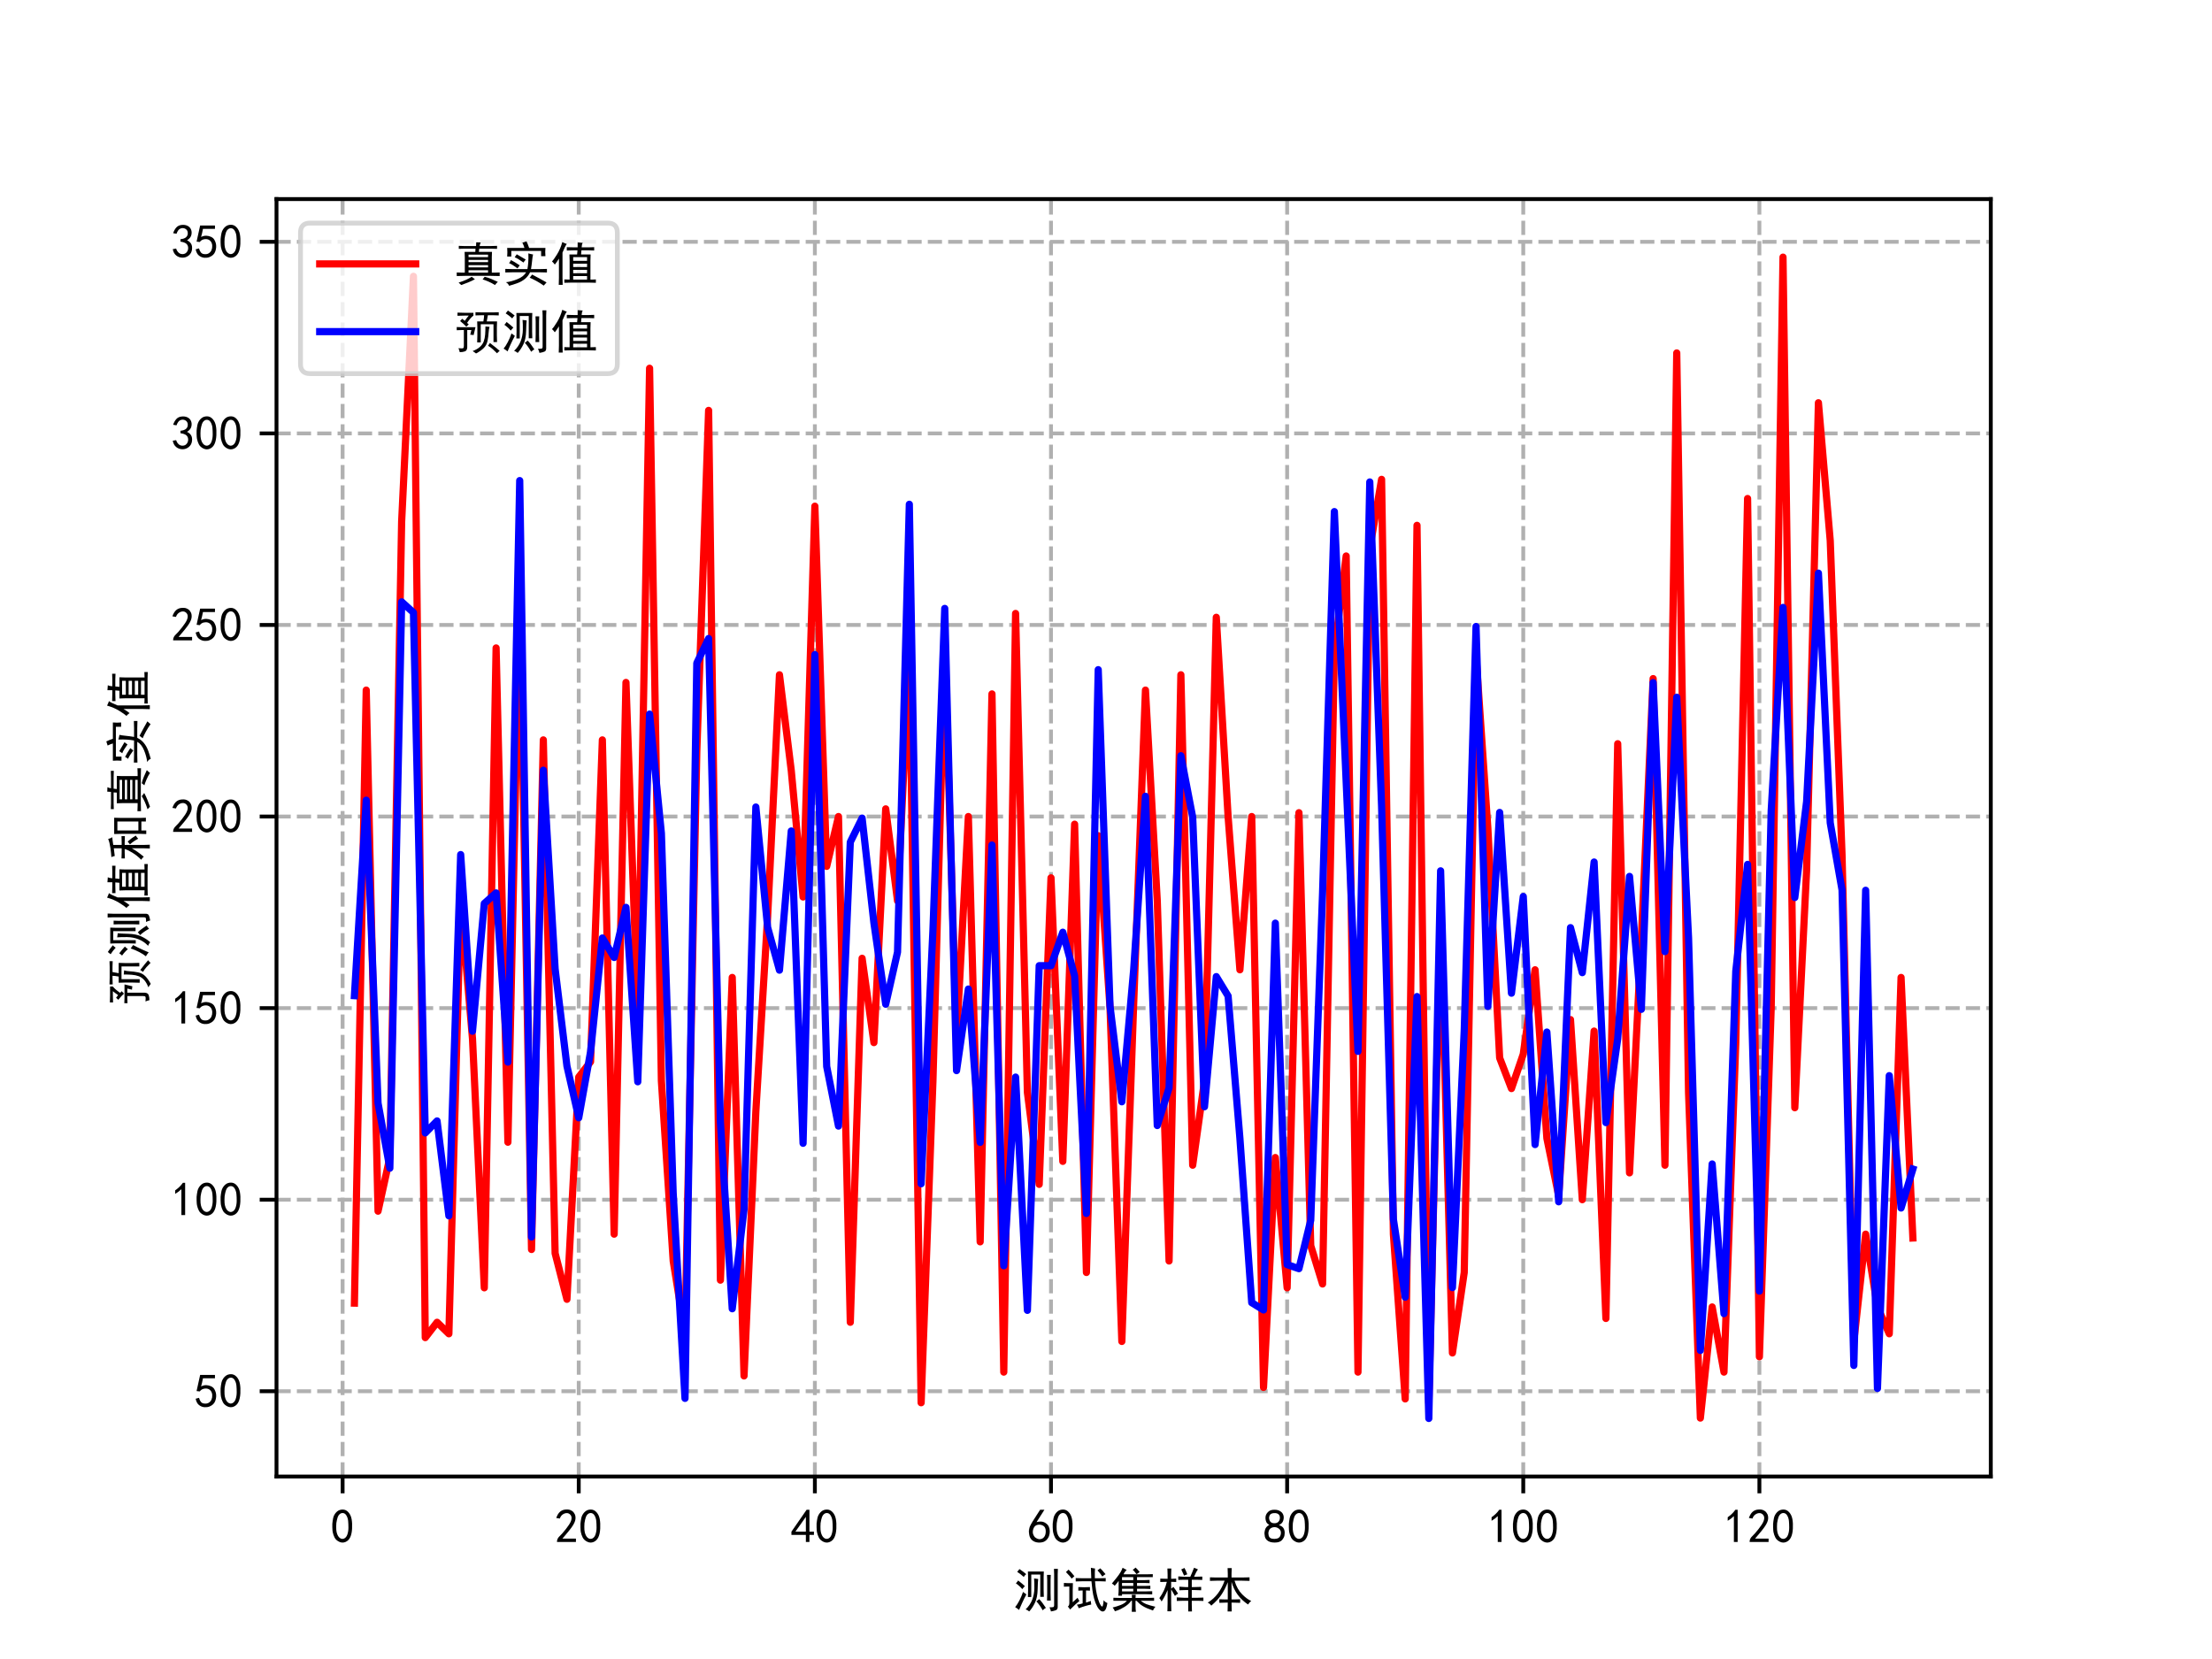 <?xml version="1.0" encoding="utf-8" standalone="no"?>
<!DOCTYPE svg PUBLIC "-//W3C//DTD SVG 1.1//EN"
  "http://www.w3.org/Graphics/SVG/1.1/DTD/svg11.dtd">
<!-- Created with matplotlib (https://matplotlib.org/) -->
<svg height="345.6pt" version="1.1" viewBox="0 0 460.8 345.6" width="460.8pt" xmlns="http://www.w3.org/2000/svg" xmlns:xlink="http://www.w3.org/1999/xlink">
 <defs>
  <style type="text/css">*{stroke-linecap:butt;stroke-linejoin:round;}</style>
 </defs>
 <g id="figure_1">
  <g id="patch_1">
   <path d="M 0 345.6 
L 460.8 345.6 
L 460.8 0 
L 0 0 
z
" style="fill:#ffffff;"/>
  </g>
  <g id="axes_1">
   <g id="patch_2">
    <path d="M 57.6 307.584 
L 414.72 307.584 
L 414.72 41.472 
L 57.6 41.472 
z
" style="fill:#ffffff;"/>
   </g>
   <g id="matplotlib.axis_1">
    <g id="xtick_1">
     <g id="line2d_1">
      <path clip-path="url(#pcb893db7c8)" d="M 71.373 307.584 
L 71.373 41.472 
" style="fill:none;stroke:#b0b0b0;stroke-dasharray:2.96,1.28;stroke-dashoffset:0;stroke-width:0.8;"/>
     </g>
     <g id="line2d_2">
      <defs>
       <path d="M 0 0 
L 0 3.5 
" id="m51c07da2fa" style="stroke:#000000;stroke-width:0.8;"/>
      </defs>
      <g>
       <use style="stroke:#000000;stroke-width:0.8;" x="71.373" xlink:href="#m51c07da2fa" y="307.584"/>
      </g>
     </g>
     <g id="text_1">
      <!-- 0 -->
      <g transform="translate(68.873 321.459)scale(0.1 -0.1)">
       <defs>
        <path d="M 3.125 29.297 
Q 3.906 50 6.438 56.047 
Q 8.984 62.109 13.672 66.016 
Q 18.359 69.922 25.188 69.922 
Q 32.031 69.922 37.109 64.25 
Q 42.188 58.594 43.75 50 
Q 45.312 41.406 44.719 30.266 
Q 44.141 19.141 40.812 12.109 
Q 37.5 5.078 30.859 2.344 
Q 24.219 -0.391 17.578 2.922 
Q 10.938 6.25 8.203 11.719 
Q 5.469 17.188 4.297 23.234 
Q 3.125 29.297 3.906 50 
z
M 12.891 52.734 
Q 10.547 31.25 12.5 22.844 
Q 14.453 14.453 18.938 10.938 
Q 23.438 7.422 28.125 9.562 
Q 32.812 11.719 34.953 18.156 
Q 37.109 24.609 37.109 32.219 
Q 37.109 39.844 36.516 46.094 
Q 35.938 52.344 33 57.422 
Q 30.078 62.5 25.188 62.688 
Q 20.312 62.891 16.594 57.812 
Q 12.891 52.734 10.547 31.25 
z
" id="SimHei-48"/>
       </defs>
       <use xlink:href="#SimHei-48"/>
      </g>
     </g>
    </g>
    <g id="xtick_2">
     <g id="line2d_3">
      <path clip-path="url(#pcb893db7c8)" d="M 120.563 307.584 
L 120.563 41.472 
" style="fill:none;stroke:#b0b0b0;stroke-dasharray:2.96,1.28;stroke-dashoffset:0;stroke-width:0.8;"/>
     </g>
     <g id="line2d_4">
      <g>
       <use style="stroke:#000000;stroke-width:0.8;" x="120.563" xlink:href="#m51c07da2fa" y="307.584"/>
      </g>
     </g>
     <g id="text_2">
      <!-- 20 -->
      <g transform="translate(115.563 321.459)scale(0.1 -0.1)">
       <defs>
        <path d="M 4.688 3.906 
Q 5.078 9.766 10.156 14.453 
Q 15.234 19.141 23.047 29.094 
Q 30.859 39.062 33.203 44.531 
Q 35.547 50 34.953 53.906 
Q 34.375 57.812 31.25 60.344 
Q 28.125 62.891 24.016 62.5 
Q 19.922 62.109 16.203 59.375 
Q 12.5 56.641 10.547 51.172 
L 3.125 52.344 
Q 6.25 61.328 11.125 65.422 
Q 16.016 69.531 22.656 69.922 
Q 26.562 70.312 29.688 69.719 
Q 32.812 69.141 36.125 66.984 
Q 39.453 64.844 41.594 60.547 
Q 43.75 56.25 43.156 50.188 
Q 42.578 44.141 37.109 35.734 
Q 31.641 27.344 16.016 9.375 
L 44.141 9.375 
L 44.141 2.344 
L 4.688 2.344 
z
" id="SimHei-50"/>
       </defs>
       <use xlink:href="#SimHei-50"/>
       <use x="50" xlink:href="#SimHei-48"/>
      </g>
     </g>
    </g>
    <g id="xtick_3">
     <g id="line2d_5">
      <path clip-path="url(#pcb893db7c8)" d="M 169.753 307.584 
L 169.753 41.472 
" style="fill:none;stroke:#b0b0b0;stroke-dasharray:2.96,1.28;stroke-dashoffset:0;stroke-width:0.8;"/>
     </g>
     <g id="line2d_6">
      <g>
       <use style="stroke:#000000;stroke-width:0.8;" x="169.753" xlink:href="#m51c07da2fa" y="307.584"/>
      </g>
     </g>
     <g id="text_3">
      <!-- 40 -->
      <g transform="translate(164.753 321.459)scale(0.1 -0.1)">
       <defs>
        <path d="M 31.25 17.188 
L 1.172 17.188 
L 1.172 23.828 
L 32.812 69.531 
L 38.672 69.531 
L 38.672 23.828 
L 48.047 23.828 
L 48.047 17.188 
L 38.672 17.188 
L 38.672 2.344 
L 31.25 2.344 
z
M 31.25 23.828 
L 31.25 54.688 
L 9.375 23.828 
z
" id="SimHei-52"/>
       </defs>
       <use xlink:href="#SimHei-52"/>
       <use x="50" xlink:href="#SimHei-48"/>
      </g>
     </g>
    </g>
    <g id="xtick_4">
     <g id="line2d_7">
      <path clip-path="url(#pcb893db7c8)" d="M 218.943 307.584 
L 218.943 41.472 
" style="fill:none;stroke:#b0b0b0;stroke-dasharray:2.96,1.28;stroke-dashoffset:0;stroke-width:0.8;"/>
     </g>
     <g id="line2d_8">
      <g>
       <use style="stroke:#000000;stroke-width:0.8;" x="218.943" xlink:href="#m51c07da2fa" y="307.584"/>
      </g>
     </g>
     <g id="text_4">
      <!-- 60 -->
      <g transform="translate(213.943 321.459)scale(0.1 -0.1)">
       <defs>
        <path d="M 3.516 19.531 
Q 4.297 30.859 6.047 34.766 
Q 7.812 38.672 11.328 44.531 
L 27.344 69.531 
L 36.328 69.531 
L 19.922 43.75 
Q 30.469 46.484 36.719 42.969 
Q 42.969 39.453 45.109 34.953 
Q 47.266 30.469 47.453 25.188 
Q 47.656 19.922 45.891 14.844 
Q 44.141 9.766 39.641 5.656 
Q 35.156 1.562 27.141 1.172 
Q 19.141 0.781 13.469 4.094 
Q 7.812 7.422 5.656 13.469 
Q 3.516 19.531 4.297 30.859 
z
M 12.5 16.016 
Q 19.531 8.594 25.391 8.203 
Q 31.25 7.812 35.156 12.109 
Q 39.062 16.406 39.062 24.609 
Q 39.062 32.812 34.172 35.938 
Q 29.297 39.062 23.234 38.281 
Q 17.188 37.5 14.453 32.422 
Q 11.719 27.344 12.109 21.672 
Q 12.5 16.016 19.531 8.594 
z
" id="SimHei-54"/>
       </defs>
       <use xlink:href="#SimHei-54"/>
       <use x="50" xlink:href="#SimHei-48"/>
      </g>
     </g>
    </g>
    <g id="xtick_5">
     <g id="line2d_9">
      <path clip-path="url(#pcb893db7c8)" d="M 268.134 307.584 
L 268.134 41.472 
" style="fill:none;stroke:#b0b0b0;stroke-dasharray:2.96,1.28;stroke-dashoffset:0;stroke-width:0.8;"/>
     </g>
     <g id="line2d_10">
      <g>
       <use style="stroke:#000000;stroke-width:0.8;" x="268.134" xlink:href="#m51c07da2fa" y="307.584"/>
      </g>
     </g>
     <g id="text_5">
      <!-- 80 -->
      <g transform="translate(263.134 321.459)scale(0.1 -0.1)">
       <defs>
        <path d="M 2.734 16.797 
Q 2.734 26.172 5.078 30.656 
Q 7.422 35.156 12.891 37.891 
Q 8.203 40.625 6.641 43.938 
Q 5.078 47.266 4.875 51.562 
Q 4.688 55.859 6.047 58.984 
Q 7.422 62.109 10.156 64.844 
Q 12.891 67.578 16.203 68.547 
Q 19.531 69.531 23.438 69.531 
Q 27.344 69.531 30.469 68.75 
Q 33.594 67.969 37.109 65.422 
Q 40.625 62.891 42.188 58.203 
Q 43.75 53.516 41.984 47.266 
Q 40.234 41.016 32.812 37.5 
Q 39.453 35.547 42.188 31.438 
Q 44.922 27.344 44.922 21.484 
Q 44.922 15.625 43.156 12.109 
Q 41.406 8.594 39.25 6.25 
Q 37.109 3.906 33.391 2.531 
Q 29.688 1.172 24.016 1.172 
Q 18.359 1.172 14.25 2.531 
Q 10.156 3.906 7.422 6.641 
Q 4.688 9.375 3.703 13.078 
Q 2.734 16.797 2.734 26.172 
z
M 10.938 26.562 
Q 10.547 17.188 12.297 13.672 
Q 14.062 10.156 18.75 9.172 
Q 23.438 8.203 28.516 9.375 
Q 33.594 10.547 35.547 14.844 
Q 37.5 19.141 36.906 23.438 
Q 36.328 27.734 32.031 30.656 
Q 27.734 33.594 22.656 33.203 
Q 17.578 32.812 14.25 29.688 
Q 10.938 26.562 10.547 17.188 
z
M 12.109 56.25 
Q 12.109 48.438 14.844 44.922 
Q 17.578 41.406 23.438 41.406 
Q 29.297 41.406 32.219 44.922 
Q 35.156 48.438 34.953 53.312 
Q 34.766 58.203 31.438 60.547 
Q 28.125 62.891 22.453 62.5 
Q 16.797 62.109 14.453 59.172 
Q 12.109 56.25 12.109 48.438 
z
" id="SimHei-56"/>
       </defs>
       <use xlink:href="#SimHei-56"/>
       <use x="50" xlink:href="#SimHei-48"/>
      </g>
     </g>
    </g>
    <g id="xtick_6">
     <g id="line2d_11">
      <path clip-path="url(#pcb893db7c8)" d="M 317.324 307.584 
L 317.324 41.472 
" style="fill:none;stroke:#b0b0b0;stroke-dasharray:2.96,1.28;stroke-dashoffset:0;stroke-width:0.8;"/>
     </g>
     <g id="line2d_12">
      <g>
       <use style="stroke:#000000;stroke-width:0.8;" x="317.324" xlink:href="#m51c07da2fa" y="307.584"/>
      </g>
     </g>
     <g id="text_6">
      <!-- 100 -->
      <g transform="translate(309.824 321.459)scale(0.1 -0.1)">
       <defs>
        <path d="M 21.875 56.25 
Q 16.797 51.172 8.984 46.484 
L 8.984 53.906 
Q 18.75 60.547 25 69.531 
L 29.688 69.531 
L 29.688 2.344 
L 21.875 2.344 
z
" id="SimHei-49"/>
       </defs>
       <use xlink:href="#SimHei-49"/>
       <use x="50" xlink:href="#SimHei-48"/>
       <use x="100" xlink:href="#SimHei-48"/>
      </g>
     </g>
    </g>
    <g id="xtick_7">
     <g id="line2d_13">
      <path clip-path="url(#pcb893db7c8)" d="M 366.514 307.584 
L 366.514 41.472 
" style="fill:none;stroke:#b0b0b0;stroke-dasharray:2.96,1.28;stroke-dashoffset:0;stroke-width:0.8;"/>
     </g>
     <g id="line2d_14">
      <g>
       <use style="stroke:#000000;stroke-width:0.8;" x="366.514" xlink:href="#m51c07da2fa" y="307.584"/>
      </g>
     </g>
     <g id="text_7">
      <!-- 120 -->
      <g transform="translate(359.014 321.459)scale(0.1 -0.1)">
       <use xlink:href="#SimHei-49"/>
       <use x="50" xlink:href="#SimHei-50"/>
       <use x="100" xlink:href="#SimHei-48"/>
      </g>
     </g>
    </g>
    <g id="text_8">
     <!-- 测试集样本 -->
     <g transform="translate(211.16 334.756)scale(0.1 -0.1)">
      <defs>
       <path d="M 62.891 73.828 
Q 62.5 69.922 62.5 62.5 
L 62.5 34.766 
Q 62.5 27.734 62.891 21.094 
L 55.469 21.094 
L 55.469 67.578 
L 36.719 67.578 
L 36.719 20.703 
L 29.688 20.703 
Q 30.078 27.734 30.078 34.766 
L 30.078 62.5 
Q 30.078 65.625 29.688 73.828 
L 62.891 73.828 
z
M 92.188 79.297 
Q 91.797 75 91.797 68.359 
L 91.797 0 
Q 91.797 -5.078 88.281 -6.641 
Q 84.766 -8.203 77.734 -9.375 
Q 76.953 -5.078 74.609 -0.781 
Q 80.078 -0.781 82.219 -0.391 
Q 84.375 0 84.375 3.906 
L 84.375 68.359 
Q 84.375 74.609 83.984 79.297 
L 92.188 79.297 
z
M 51.172 58.203 
Q 50.391 53.125 50 36.328 
Q 49.609 19.531 44.328 8.594 
Q 39.062 -2.344 32.422 -9.375 
Q 28.906 -6.25 25 -5.078 
Q 34.375 3.906 38.672 15.031 
Q 42.969 26.172 43.156 38.672 
Q 43.359 51.172 42.578 59.375 
Q 46.875 58.594 51.172 58.203 
z
M 77.344 66.797 
Q 76.953 62.5 76.953 55.859 
L 76.953 28.516 
Q 76.953 20.312 77.344 13.281 
L 69.531 13.281 
Q 69.922 17.969 69.922 28.516 
L 69.922 55.859 
Q 69.922 62.5 69.531 66.797 
L 77.344 66.797 
z
M 26.562 26.172 
Q 21.484 16.797 17.375 7.609 
Q 13.281 -1.562 11.328 -6.25 
Q 7.812 -3.125 3.125 -0.391 
Q 7.422 4.688 11.906 13.281 
Q 16.406 21.875 19.531 31.25 
Q 23.047 28.516 26.562 26.172 
z
M 53.125 16.406 
Q 59.375 10.156 67.188 -1.953 
Q 64.062 -3.516 60.547 -7.031 
Q 54.297 4.297 47.266 11.719 
Q 50.391 13.672 53.125 16.406 
z
M 9.375 55.078 
Q 17.578 48.828 23.438 43.359 
Q 20.312 40.234 17.969 37.109 
Q 12.891 43.359 4.688 49.219 
Q 7.031 51.562 9.375 55.078 
z
M 21.094 62.5 
Q 14.844 68.359 7.422 73.047 
Q 9.766 75.781 12.109 78.906 
Q 20.312 73.438 26.172 68.359 
Q 23.438 66.406 21.094 62.5 
z
" id="SimHei-27979"/>
       <path d="M 61.719 59.766 
Q 61.328 67.578 61.328 71.094 
Q 61.328 75 60.938 81.641 
Q 65.625 80.469 69.531 80.078 
Q 69.141 75.391 69.141 71.875 
L 69.141 59.766 
L 80.469 59.766 
Q 85.938 59.766 91.797 60.156 
L 91.797 53.125 
Q 86.328 53.516 80.078 53.516 
L 69.531 53.516 
Q 70.312 42.969 71.672 34.562 
Q 73.047 26.172 75.578 17.375 
Q 78.125 8.594 81.438 3.516 
Q 84.766 -1.562 85.938 3.125 
Q 87.109 7.812 87.5 14.062 
Q 90.625 9.766 95.312 8.203 
Q 93.359 -4.297 89.844 -7.609 
Q 86.328 -10.938 82.031 -8.391 
Q 77.734 -5.859 74.016 0.969 
Q 70.312 7.812 67.766 16.797 
Q 65.234 25.781 64.062 35.344 
Q 62.891 44.922 62.109 53.516 
L 43.75 53.516 
Q 35.938 53.516 29.297 53.125 
L 29.297 60.156 
Q 35.547 59.766 43.359 59.766 
z
M 23.438 49.609 
Q 23.047 41.797 23.047 33.984 
L 23.047 9.766 
Q 28.516 14.844 33.203 19.141 
Q 34.766 15.625 37.109 12.5 
Q 29.688 6.641 17.578 -5.469 
Q 15.625 -1.953 12.891 0.781 
Q 16.016 2.734 16.016 8.203 
L 16.016 42.578 
Q 9.766 42.578 4.688 42.188 
L 4.688 50 
Q 9.766 49.609 12.891 49.609 
z
M 58.984 33.984 
Q 54.688 34.375 50.781 34.375 
L 50.781 8.984 
Q 55.859 10.547 60.938 12.5 
Q 60.938 8.203 61.719 5.078 
Q 55.859 3.906 49.219 1.953 
Q 42.578 0 35.547 -2.734 
Q 34.375 1.562 31.641 4.688 
Q 37.891 5.469 43.75 7.422 
L 43.75 34.375 
Q 39.453 34.375 34.766 33.984 
L 34.766 41.406 
Q 40.625 41.016 46.875 41.016 
Q 53.516 41.016 58.984 41.406 
z
M 14.453 77.734 
Q 19.922 72.656 26.562 64.062 
Q 23.828 61.328 20.703 58.984 
Q 18.359 63.281 8.984 72.656 
Q 12.109 75.391 14.453 77.734 
z
M 80.469 80.469 
Q 83.203 78.125 91.406 68.359 
Q 87.109 65.625 84.766 63.281 
Q 80.078 70.703 74.609 76.172 
Q 76.953 77.734 80.469 80.469 
z
" id="SimHei-35797"/>
       <path d="M 35.547 76.953 
Q 33.203 75 31.641 72.844 
Q 30.078 70.703 28.906 67.969 
L 76.953 67.969 
Q 82.812 67.969 89.844 68.359 
L 89.844 62.109 
L 57.031 62.109 
L 57.031 55.859 
L 72.266 55.859 
Q 76.953 55.859 83.203 56.25 
L 83.203 49.609 
Q 76.953 50 72.266 50 
L 57.031 50 
L 57.031 43.75 
L 73.047 43.75 
Q 78.125 43.75 84.766 44.141 
L 84.766 37.5 
Q 78.125 37.891 73.047 37.891 
L 57.031 37.891 
L 57.031 32.422 
L 76.172 32.422 
Q 82.422 32.422 88.672 32.812 
L 88.672 26.172 
Q 82.812 26.562 76.562 26.562 
L 25.781 26.562 
L 25.781 23.438 
L 17.969 23.438 
Q 18.75 30.469 18.75 36.328 
L 18.75 54.297 
Q 16.406 50.781 14.641 48.828 
Q 12.891 46.875 10.547 44.141 
Q 7.812 46.875 4.688 48.828 
Q 7.422 51.953 13.672 59.766 
Q 19.922 67.578 22.844 72.656 
Q 25.781 77.734 26.953 81.641 
Q 30.469 79.688 35.547 76.953 
z
M 46.484 18.75 
Q 46.484 20.312 46.094 25.391 
L 54.297 25.391 
Q 53.906 19.922 53.906 18.75 
L 78.906 18.75 
Q 85.938 18.75 92.578 19.141 
L 92.578 12.891 
L 64.844 12.891 
Q 70.312 8.203 76.953 5.656 
Q 83.594 3.125 95.312 0.391 
Q 91.797 -3.516 90.234 -7.422 
Q 82.422 -4.688 77.531 -2.531 
Q 72.656 -0.391 68.547 2.141 
Q 64.453 4.688 61.719 7.219 
Q 58.984 9.766 55.859 12.891 
L 53.906 12.891 
L 53.906 3.906 
Q 53.906 -4.297 54.688 -10.156 
L 46.094 -10.156 
Q 46.484 -4.688 46.484 3.906 
L 46.484 12.891 
L 44.922 12.891 
Q 42.188 8.984 38.672 5.859 
Q 35.156 2.734 31.047 0.188 
Q 26.953 -2.344 22.266 -4.688 
Q 17.578 -7.031 10.938 -8.984 
Q 9.375 -5.078 6.25 -1.172 
Q 14.453 0.781 23.047 4.094 
Q 31.641 7.422 35.938 12.891 
L 7.812 12.891 
L 7.812 19.141 
Q 12.5 18.75 21.875 18.75 
z
M 49.219 43.75 
L 49.219 50 
L 25.781 50 
L 25.781 43.75 
z
M 49.219 55.859 
L 49.219 62.109 
L 25.781 62.109 
L 25.781 55.859 
z
M 49.219 32.422 
L 49.219 37.891 
L 25.781 37.891 
L 25.781 32.422 
z
M 53.906 82.031 
Q 55.859 80.469 58 78.125 
Q 60.156 75.781 62.5 72.656 
Q 60.156 70.703 55.859 68.359 
Q 53.516 71.484 51.953 73.438 
Q 50.391 75.391 48.047 77.344 
Q 51.172 79.297 53.906 82.031 
z
" id="SimHei-38598"/>
       <path d="M 67.969 62.891 
Q 71.875 71.484 75.781 81.641 
Q 82.031 79.297 83.984 78.125 
Q 80.469 73.828 75.781 62.891 
L 77.344 62.891 
Q 88.281 63.281 92.969 63.281 
L 92.969 56.25 
Q 88.672 56.641 80.859 56.641 
L 71.094 56.641 
L 71.094 41.406 
L 77.344 41.406 
Q 86.328 41.797 90.625 41.797 
L 90.625 34.766 
Q 85.547 35.156 78.516 35.156 
L 71.094 35.156 
L 71.094 19.141 
L 83.203 19.141 
Q 90.625 19.531 95.312 19.531 
L 95.312 12.5 
Q 91.016 12.891 83.203 12.891 
L 71.094 12.891 
L 71.094 4.297 
Q 71.094 -3.906 71.484 -9.375 
L 63.672 -9.375 
L 63.672 12.891 
L 54.297 12.891 
Q 46.875 12.891 39.844 12.5 
L 39.844 19.922 
Q 46.875 19.531 54.688 19.141 
L 63.672 19.141 
L 63.672 35.156 
L 57.031 35.156 
Q 50.391 35.156 45.312 34.766 
L 45.312 42.188 
Q 50 41.797 57.422 41.406 
L 63.672 41.406 
L 63.672 56.641 
L 54.297 56.641 
Q 47.656 56.641 42.969 56.25 
L 42.969 63.672 
Q 47.656 63.281 54.297 62.891 
z
M 20.703 67.969 
Q 20.703 74.609 20.312 80.078 
L 28.516 80.078 
Q 28.125 73.828 28.125 67.969 
L 28.125 58.594 
Q 33.203 58.594 38.672 58.984 
L 38.672 51.953 
Q 33.203 52.344 28.125 52.344 
L 28.125 37.891 
Q 31.25 40.625 32.812 41.797 
Q 37.109 36.328 42.578 27.734 
Q 40.234 26.562 35.938 23.047 
Q 31.641 30.859 28.125 36.719 
L 28.125 7.422 
Q 28.125 -0.781 28.516 -8.984 
L 20.312 -8.984 
Q 20.703 -0.391 20.703 7.422 
L 20.703 35.156 
Q 14.453 20.312 8.203 11.328 
Q 6.641 14.844 3.516 18.359 
Q 14.844 33.594 19.141 52.344 
Q 12.891 52.344 5.469 51.953 
L 5.469 58.984 
Q 12.891 58.594 20.703 58.594 
z
M 55.859 81.25 
Q 59.375 74.609 61.719 67.969 
Q 57.031 66.406 55.078 65.234 
Q 52.344 71.875 49.219 78.125 
Q 53.516 80.078 55.859 81.25 
z
" id="SimHei-26679"/>
       <path d="M 46.094 61.328 
L 46.094 69.141 
Q 46.094 75.391 45.703 80.859 
L 54.297 80.859 
Q 53.906 76.562 53.906 69.531 
L 53.906 61.328 
L 75.781 61.328 
Q 82.422 61.328 91.406 61.719 
L 91.406 54.297 
Q 82.812 54.688 76.172 54.688 
L 60.156 54.688 
Q 65.625 36.719 75.969 26.359 
Q 86.328 16.016 94.922 12.5 
Q 91.406 9.766 88.281 5.078 
Q 75 14.062 66.594 25.578 
Q 58.203 37.109 53.906 52.344 
L 53.906 15.625 
L 58.984 15.625 
Q 65.234 15.625 71.875 16.016 
L 71.875 8.594 
Q 65.234 8.984 58.594 8.984 
L 53.906 8.984 
Q 53.906 0 54.297 -9.375 
L 45.703 -9.375 
Q 46.094 0 46.094 8.984 
L 41.016 8.984 
Q 34.766 8.984 28.516 8.594 
L 28.516 16.016 
Q 34.766 15.625 41.016 15.625 
L 46.094 15.625 
L 46.094 51.562 
Q 39.844 35.547 32.219 24.609 
Q 24.609 13.672 11.719 2.734 
Q 8.594 7.031 4.297 8.984 
Q 17.188 16.797 25.781 28.516 
Q 34.375 40.234 39.453 54.688 
L 22.266 54.688 
Q 16.016 54.688 8.984 54.297 
L 8.984 61.719 
Q 16.016 61.328 21.875 61.328 
z
" id="SimHei-26412"/>
      </defs>
      <use xlink:href="#SimHei-27979"/>
      <use x="100" xlink:href="#SimHei-35797"/>
      <use x="200" xlink:href="#SimHei-38598"/>
      <use x="300" xlink:href="#SimHei-26679"/>
      <use x="400" xlink:href="#SimHei-26412"/>
     </g>
    </g>
   </g>
   <g id="matplotlib.axis_2">
    <g id="ytick_1">
     <g id="line2d_15">
      <path clip-path="url(#pcb893db7c8)" d="M 57.6 289.823 
L 414.72 289.823 
" style="fill:none;stroke:#b0b0b0;stroke-dasharray:2.96,1.28;stroke-dashoffset:0;stroke-width:0.8;"/>
     </g>
     <g id="line2d_16">
      <defs>
       <path d="M 0 0 
L -3.5 0 
" id="m0d72061ae8" style="stroke:#000000;stroke-width:0.8;"/>
      </defs>
      <g>
       <use style="stroke:#000000;stroke-width:0.8;" x="57.6" xlink:href="#m0d72061ae8" y="289.823"/>
      </g>
     </g>
     <g id="text_9">
      <!-- 50 -->
      <g transform="translate(40.6 293.26)scale(0.1 -0.1)">
       <defs>
        <path d="M 8.594 20.703 
Q 11.328 10.156 17.969 8.984 
Q 24.609 7.812 28.703 10.344 
Q 32.812 12.891 34.562 16.984 
Q 36.328 21.094 36.125 26.172 
Q 35.938 31.25 33.391 34.766 
Q 30.859 38.281 26.953 39.453 
Q 23.047 40.625 18.156 39.453 
Q 13.281 38.281 10.156 33.984 
L 3.516 34.766 
Q 4.297 37.109 10.938 68.359 
L 41.797 68.359 
L 41.797 61.328 
L 16.797 61.328 
Q 14.844 50.781 12.891 44.531 
Q 18.75 47.266 23.828 47.062 
Q 28.906 46.875 33.594 44.719 
Q 38.281 42.578 40.422 38.859 
Q 42.578 35.156 43.547 31.438 
Q 44.531 27.734 44.328 23.438 
Q 44.141 19.141 42.578 14.641 
Q 41.016 10.156 37.891 7.219 
Q 34.766 4.297 30.266 2.531 
Q 25.781 0.781 19.922 1.172 
Q 14.062 1.562 8.781 5.469 
Q 3.516 9.375 1.562 18.75 
z
" id="SimHei-53"/>
       </defs>
       <use xlink:href="#SimHei-53"/>
       <use x="50" xlink:href="#SimHei-48"/>
      </g>
     </g>
    </g>
    <g id="ytick_2">
     <g id="line2d_17">
      <path clip-path="url(#pcb893db7c8)" d="M 57.6 249.915 
L 414.72 249.915 
" style="fill:none;stroke:#b0b0b0;stroke-dasharray:2.96,1.28;stroke-dashoffset:0;stroke-width:0.8;"/>
     </g>
     <g id="line2d_18">
      <g>
       <use style="stroke:#000000;stroke-width:0.8;" x="57.6" xlink:href="#m0d72061ae8" y="249.915"/>
      </g>
     </g>
     <g id="text_10">
      <!-- 100 -->
      <g transform="translate(35.6 253.352)scale(0.1 -0.1)">
       <use xlink:href="#SimHei-49"/>
       <use x="50" xlink:href="#SimHei-48"/>
       <use x="100" xlink:href="#SimHei-48"/>
      </g>
     </g>
    </g>
    <g id="ytick_3">
     <g id="line2d_19">
      <path clip-path="url(#pcb893db7c8)" d="M 57.6 210.007 
L 414.72 210.007 
" style="fill:none;stroke:#b0b0b0;stroke-dasharray:2.96,1.28;stroke-dashoffset:0;stroke-width:0.8;"/>
     </g>
     <g id="line2d_20">
      <g>
       <use style="stroke:#000000;stroke-width:0.8;" x="57.6" xlink:href="#m0d72061ae8" y="210.007"/>
      </g>
     </g>
     <g id="text_11">
      <!-- 150 -->
      <g transform="translate(35.6 213.445)scale(0.1 -0.1)">
       <use xlink:href="#SimHei-49"/>
       <use x="50" xlink:href="#SimHei-53"/>
       <use x="100" xlink:href="#SimHei-48"/>
      </g>
     </g>
    </g>
    <g id="ytick_4">
     <g id="line2d_21">
      <path clip-path="url(#pcb893db7c8)" d="M 57.6 170.099 
L 414.72 170.099 
" style="fill:none;stroke:#b0b0b0;stroke-dasharray:2.96,1.28;stroke-dashoffset:0;stroke-width:0.8;"/>
     </g>
     <g id="line2d_22">
      <g>
       <use style="stroke:#000000;stroke-width:0.8;" x="57.6" xlink:href="#m0d72061ae8" y="170.099"/>
      </g>
     </g>
     <g id="text_12">
      <!-- 200 -->
      <g transform="translate(35.6 173.537)scale(0.1 -0.1)">
       <use xlink:href="#SimHei-50"/>
       <use x="50" xlink:href="#SimHei-48"/>
       <use x="100" xlink:href="#SimHei-48"/>
      </g>
     </g>
    </g>
    <g id="ytick_5">
     <g id="line2d_23">
      <path clip-path="url(#pcb893db7c8)" d="M 57.6 130.191 
L 414.72 130.191 
" style="fill:none;stroke:#b0b0b0;stroke-dasharray:2.96,1.28;stroke-dashoffset:0;stroke-width:0.8;"/>
     </g>
     <g id="line2d_24">
      <g>
       <use style="stroke:#000000;stroke-width:0.8;" x="57.6" xlink:href="#m0d72061ae8" y="130.191"/>
      </g>
     </g>
     <g id="text_13">
      <!-- 250 -->
      <g transform="translate(35.6 133.629)scale(0.1 -0.1)">
       <use xlink:href="#SimHei-50"/>
       <use x="50" xlink:href="#SimHei-53"/>
       <use x="100" xlink:href="#SimHei-48"/>
      </g>
     </g>
    </g>
    <g id="ytick_6">
     <g id="line2d_25">
      <path clip-path="url(#pcb893db7c8)" d="M 57.6 90.283 
L 414.72 90.283 
" style="fill:none;stroke:#b0b0b0;stroke-dasharray:2.96,1.28;stroke-dashoffset:0;stroke-width:0.8;"/>
     </g>
     <g id="line2d_26">
      <g>
       <use style="stroke:#000000;stroke-width:0.8;" x="57.6" xlink:href="#m0d72061ae8" y="90.283"/>
      </g>
     </g>
     <g id="text_14">
      <!-- 300 -->
      <g transform="translate(35.6 93.721)scale(0.1 -0.1)">
       <defs>
        <path d="M 3.906 19.141 
L 10.938 20.312 
Q 12.5 15.234 16.016 11.906 
Q 19.531 8.594 24.797 8.781 
Q 30.078 8.984 33.203 13.078 
Q 36.328 17.188 35.938 22.453 
Q 35.547 27.734 31.828 30.656 
Q 28.125 33.594 19.922 34.766 
L 19.922 39.844 
Q 28.125 40.625 31.828 44.141 
Q 35.547 47.656 35.156 53.312 
Q 34.766 58.984 30.078 61.516 
Q 25.391 64.062 20.109 62.109 
Q 14.844 60.156 11.719 51.172 
L 4.688 52.344 
Q 7.031 59.375 11.125 64.062 
Q 15.234 68.75 22.266 69.531 
Q 29.297 70.312 34.562 67.766 
Q 39.844 65.234 41.984 59.953 
Q 44.141 54.688 42.578 48.438 
Q 41.016 42.188 33.594 37.5 
Q 39.062 35.156 41.984 30.469 
Q 44.922 25.781 43.938 18.156 
Q 42.969 10.547 37.109 5.859 
Q 31.25 1.172 23.828 1.359 
Q 16.406 1.562 10.938 6.047 
Q 5.469 10.547 3.906 19.141 
z
" id="SimHei-51"/>
       </defs>
       <use xlink:href="#SimHei-51"/>
       <use x="50" xlink:href="#SimHei-48"/>
       <use x="100" xlink:href="#SimHei-48"/>
      </g>
     </g>
    </g>
    <g id="ytick_7">
     <g id="line2d_27">
      <path clip-path="url(#pcb893db7c8)" d="M 57.6 50.375 
L 414.72 50.375 
" style="fill:none;stroke:#b0b0b0;stroke-dasharray:2.96,1.28;stroke-dashoffset:0;stroke-width:0.8;"/>
     </g>
     <g id="line2d_28">
      <g>
       <use style="stroke:#000000;stroke-width:0.8;" x="57.6" xlink:href="#m0d72061ae8" y="50.375"/>
      </g>
     </g>
     <g id="text_15">
      <!-- 350 -->
      <g transform="translate(35.6 53.813)scale(0.1 -0.1)">
       <use xlink:href="#SimHei-51"/>
       <use x="50" xlink:href="#SimHei-53"/>
       <use x="100" xlink:href="#SimHei-48"/>
      </g>
     </g>
    </g>
    <g id="text_16">
     <!-- 预测值和真实值 -->
     <g transform="translate(30.35 209.528)rotate(-90)scale(0.1 -0.1)">
      <defs>
       <path d="M 81.25 75 
Q 87.109 75 92.969 75.391 
L 92.969 68.75 
Q 87.109 69.141 81.25 69.141 
L 70.312 69.141 
Q 69.141 63.281 67.969 56.25 
L 89.453 56.25 
Q 89.062 50.391 89.062 43.75 
L 89.062 26.953 
Q 89.062 20.312 89.453 13.281 
L 82.031 13.281 
L 82.031 50.391 
L 55.469 50.391 
L 55.469 12.5 
L 48.047 12.5 
Q 48.438 21.484 48.438 26.953 
L 48.438 43.359 
Q 48.438 49.609 48.047 56.25 
L 60.938 56.25 
Q 62.5 64.844 62.5 69.141 
L 58.203 69.141 
Q 51.562 69.141 44.531 68.75 
L 44.531 75.391 
Q 51.953 75 58.203 75 
z
M 40.625 27.734 
Q 36.719 28.516 33.594 28.516 
Q 35.156 35.156 35.938 38.281 
L 27.344 38.281 
L 27.344 1.953 
Q 26.953 -4.688 22.266 -6.25 
Q 17.578 -7.812 11.719 -7.812 
Q 10.938 -3.516 8.984 0.391 
Q 17.578 -0.391 18.938 0.578 
Q 20.312 1.562 20.312 5.469 
L 20.312 38.281 
L 16.016 38.281 
Q 10.938 38.281 5.469 37.891 
L 5.469 44.531 
Q 10.938 44.141 15.625 44.141 
L 44.531 44.141 
Q 42.578 36.328 40.625 27.734 
z
M 73.828 44.922 
Q 72.266 40.234 71.875 32.812 
Q 71.484 25.391 69.719 16.203 
Q 67.969 7.031 61.906 0.969 
Q 55.859 -5.078 45.703 -10.547 
Q 42.188 -7.812 38.672 -5.469 
Q 48.047 -1.953 53.703 3.125 
Q 59.375 8.203 61.719 14.641 
Q 64.062 21.094 64.641 28.906 
Q 65.234 36.719 65.234 45.703 
L 73.828 44.922 
z
M 25.391 45.312 
Q 19.922 51.172 12.5 57.031 
Q 14.453 58.984 16.797 61.719 
Q 19.531 59.766 22.266 57.422 
Q 27.344 64.844 30.469 68.359 
L 21.875 68.359 
Q 14.062 68.359 7.031 67.969 
L 7.031 74.609 
Q 14.062 74.219 21.484 74.219 
L 40.234 74.219 
L 40.234 68.359 
Q 34.375 64.062 26.953 53.125 
L 30.469 50 
Q 27.344 47.266 25.391 45.312 
z
M 74.609 11.328 
Q 89.453 0 94.922 -5.078 
Q 91.406 -7.812 89.453 -10.156 
Q 84.375 -5.078 80.266 -1.359 
Q 76.172 2.344 70.703 5.469 
Q 72.656 8.203 74.609 11.328 
z
" id="SimHei-39044"/>
       <path d="M 57.422 69.531 
L 57.422 79.688 
Q 62.109 79.297 67.969 78.906 
Q 66.016 76.172 65.625 69.531 
L 80.078 69.531 
Q 86.719 69.531 91.797 69.922 
L 91.797 62.891 
Q 86.328 63.281 80.078 63.281 
L 65.234 63.281 
L 64.453 54.688 
L 84.375 54.688 
Q 83.984 50 83.984 42.188 
L 83.984 2.344 
Q 91.797 2.344 95.312 2.734 
L 95.312 -4.297 
Q 90.234 -3.906 81.25 -3.906 
L 44.531 -3.906 
Q 35.547 -3.906 29.688 -4.297 
L 29.688 2.734 
Q 33.203 2.344 40.625 2.344 
L 40.625 42.188 
Q 40.625 49.609 40.234 54.688 
L 56.25 54.688 
L 57.031 63.281 
L 50 63.281 
Q 40.234 63.281 34.766 62.891 
L 34.766 69.922 
Q 39.844 69.531 50 69.531 
z
M 34.766 76.562 
Q 31.641 73.047 25.781 58.594 
L 25.781 7.031 
Q 25.781 -1.172 26.172 -8.594 
L 17.969 -8.594 
Q 18.359 -1.953 18.359 5.859 
L 18.359 46.094 
Q 13.672 38.281 9.766 33.594 
Q 6.641 37.891 3.906 40.234 
Q 7.812 44.141 14.641 55.266 
Q 21.484 66.406 25.391 80.469 
Q 30.859 77.734 34.766 76.562 
z
M 76.953 41.406 
L 76.953 49.219 
L 48.047 49.219 
L 48.047 41.406 
z
M 76.953 2.344 
L 76.953 9.766 
L 48.047 9.766 
L 48.047 2.344 
z
M 76.953 15.625 
L 76.953 22.656 
L 48.047 22.656 
L 48.047 15.625 
z
M 76.953 28.516 
L 76.953 35.547 
L 48.047 35.547 
L 48.047 28.516 
z
" id="SimHei-20540"/>
       <path d="M 91.797 65.625 
Q 91.406 57.812 91.406 51.172 
L 91.406 10.938 
Q 91.406 3.906 91.797 -0.391 
L 83.984 -0.391 
L 83.984 8.984 
L 65.234 8.984 
L 65.234 -1.172 
L 57.812 -1.172 
Q 58.203 7.812 58.203 9.766 
L 58.203 51.172 
Q 58.203 57.812 57.812 65.625 
L 91.797 65.625 
z
M 51.172 69.531 
Q 47.656 69.531 35.156 67.578 
L 35.156 50 
L 41.016 50 
Q 46.875 50 53.516 50.391 
L 53.516 43.359 
Q 46.875 43.75 41.406 43.75 
L 35.156 43.75 
L 35.156 3.516 
Q 35.156 -3.125 35.547 -8.594 
L 27.734 -8.594 
Q 28.125 -2.344 28.125 3.516 
L 28.125 28.906 
Q 22.266 17.969 10.547 3.906 
Q 8.594 6.641 4.297 9.375 
Q 12.891 17.578 19.328 28.312 
Q 25.781 39.062 26.562 43.75 
L 19.531 43.75 
Q 10.938 43.75 7.031 43.359 
L 7.031 50.391 
Q 11.328 50 19.531 50 
L 28.125 50 
L 28.125 66.406 
Q 23.047 65.625 12.109 64.453 
Q 11.328 68.359 9.766 71.484 
Q 17.188 71.875 28.516 73.438 
Q 39.844 75 47.656 78.125 
Q 48.438 73.828 51.172 69.531 
z
M 83.984 15.234 
L 83.984 58.984 
L 65.234 58.984 
L 65.234 15.234 
z
M 48.047 15.625 
Q 42.969 25.391 36.328 32.812 
Q 38.672 34.375 42.188 37.5 
Q 49.609 29.297 54.688 20.703 
Q 50.781 18.359 48.047 15.625 
z
" id="SimHei-21644"/>
       <path d="M 55.469 79.688 
Q 53.906 76.953 53.125 72.266 
L 75.781 72.266 
Q 80.859 72.266 89.453 72.656 
L 89.453 66.406 
Q 81.25 66.797 75.781 66.797 
L 52.344 66.797 
L 51.562 60.156 
L 78.906 60.156 
Q 78.516 55.469 78.516 49.219 
L 78.516 16.797 
L 84.375 16.797 
Q 90.625 16.797 94.922 17.188 
L 94.922 9.766 
Q 87.109 10.156 76.562 10.156 
L 22.656 10.156 
Q 12.109 10.156 5.469 9.766 
L 5.469 17.188 
Q 11.328 16.797 17.188 16.797 
L 22.266 16.797 
L 22.266 48.047 
Q 22.266 53.906 21.875 60.156 
L 44.141 60.156 
L 44.531 66.797 
L 21.875 66.797 
Q 16.406 66.797 9.766 66.406 
L 9.766 72.656 
Q 18.359 72.266 21.484 72.266 
L 45.703 72.266 
Q 46.094 76.172 46.094 80.078 
Q 51.562 79.688 55.469 79.688 
z
M 63.672 8.203 
Q 70.312 6.641 76.953 3.906 
Q 83.594 1.172 91.016 -2.344 
Q 86.719 -6.641 85.156 -8.984 
Q 78.516 -4.688 71.094 -1.562 
Q 63.672 1.562 59.375 2.734 
Q 61.328 5.469 63.672 8.203 
z
M 70.703 49.219 
L 70.703 54.297 
L 30.078 54.297 
L 30.078 49.219 
z
M 70.703 16.797 
L 70.703 21.875 
L 30.078 21.875 
L 30.078 16.797 
z
M 43.359 3.125 
Q 37.109 -0.391 29.297 -3.516 
Q 21.484 -6.641 14.844 -8.984 
Q 12.109 -6.25 9.375 -3.906 
Q 19.141 -0.781 25.391 2.141 
Q 31.641 5.078 36.719 8.203 
Q 39.844 5.469 43.359 3.125 
z
M 70.703 27.734 
L 70.703 32.422 
L 30.078 32.422 
L 30.078 27.734 
z
M 70.703 38.672 
L 70.703 43.359 
L 30.078 43.359 
L 30.078 38.672 
z
" id="SimHei-30495"/>
       <path d="M 64.453 54.688 
Q 63.281 50 62.5 41.797 
Q 61.719 33.594 60.156 24.219 
L 78.516 24.219 
Q 85.547 24.219 93.359 24.609 
L 93.359 17.188 
Q 85.156 17.578 78.125 17.578 
L 58.203 17.578 
Q 54.688 9.766 47.656 3.906 
Q 40.625 -1.953 31.25 -5.266 
Q 21.875 -8.594 14.453 -10.547 
Q 12.891 -5.859 7.812 -3.125 
Q 19.141 -1.953 32.031 3.312 
Q 44.922 8.594 50 17.578 
L 22.266 17.578 
Q 15.234 17.578 6.641 17.188 
L 6.641 24.609 
Q 15.625 24.219 22.266 24.219 
L 52.734 24.219 
Q 53.906 30.859 54.484 38.469 
Q 55.078 46.094 54.688 57.031 
Q 59.375 55.469 64.453 54.688 
z
M 50.781 82.031 
Q 53.906 75.781 56.25 68.359 
L 90.234 68.359 
Q 89.844 64.062 89.844 59.766 
Q 89.844 55.859 90.234 51.172 
L 81.25 51.172 
L 81.25 62.109 
L 19.141 62.109 
L 19.141 50.391 
L 10.547 50.391 
Q 10.938 55.078 10.938 59.375 
Q 10.938 64.062 10.547 68.359 
L 46.484 68.359 
Q 45.312 73.047 42.188 79.297 
Q 45.312 80.469 50.781 82.031 
z
M 62.5 12.891 
Q 71.094 8.203 78.906 4.094 
Q 86.719 0 92.578 -3.516 
Q 89.844 -6.641 86.719 -10.156 
Q 79.688 -5.078 71.484 -0.578 
Q 63.281 3.906 57.422 6.25 
Q 60.547 10.156 62.5 12.891 
z
M 18.359 42.969 
Q 25 39.844 36.719 32.031 
Q 35.156 29.688 32.031 25.781 
Q 21.094 33.984 14.453 36.719 
Q 16.797 39.062 18.359 42.969 
z
M 49.219 44.141 
Q 46.484 41.016 44.531 37.891 
Q 32.031 46.875 26.172 48.828 
Q 28.125 51.562 30.469 55.078 
z
" id="SimHei-23454"/>
      </defs>
      <use xlink:href="#SimHei-39044"/>
      <use x="100" xlink:href="#SimHei-27979"/>
      <use x="200" xlink:href="#SimHei-20540"/>
      <use x="300" xlink:href="#SimHei-21644"/>
      <use x="400" xlink:href="#SimHei-30495"/>
      <use x="500" xlink:href="#SimHei-23454"/>
      <use x="600" xlink:href="#SimHei-20540"/>
     </g>
    </g>
   </g>
   <g id="line2d_29">
    <path clip-path="url(#pcb893db7c8)" d="M 73.833 271.465 
L 76.292 143.76 
L 78.752 252.309 
L 81.211 241.135 
L 83.671 108.641 
L 86.13 57.559 
L 88.59 278.649 
L 91.049 275.456 
L 93.509 277.85 
L 95.968 187.659 
L 98.428 216.392 
L 100.887 268.273 
L 103.347 134.98 
L 105.806 237.943 
L 108.266 123.806 
L 110.725 260.291 
L 113.185 154.136 
L 115.644 261.089 
L 118.104 270.667 
L 120.563 224.374 
L 123.023 221.181 
L 125.482 154.136 
L 127.942 257.098 
L 130.401 142.164 
L 132.861 211.603 
L 135.32 76.715 
L 137.78 225.172 
L 140.239 262.685 
L 142.699 277.85 
L 145.158 156.53 
L 147.618 85.494 
L 150.077 266.676 
L 152.537 203.622 
L 154.996 286.63 
L 157.456 231.557 
L 159.915 190.851 
L 162.375 140.567 
L 164.834 160.521 
L 167.294 186.86 
L 169.753 105.448 
L 172.213 180.475 
L 174.672 170.099 
L 177.132 275.456 
L 179.591 199.631 
L 182.051 217.19 
L 184.51 168.503 
L 186.97 187.659 
L 189.429 136.576 
L 191.889 292.217 
L 194.348 225.172 
L 196.808 135.778 
L 199.267 216.392 
L 201.727 170.099 
L 204.186 258.695 
L 206.646 144.558 
L 209.105 285.832 
L 211.565 127.797 
L 214.024 227.566 
L 216.484 246.722 
L 218.943 182.87 
L 221.403 241.933 
L 223.862 171.695 
L 226.322 265.08 
L 228.781 174.09 
L 231.241 210.007 
L 233.7 279.447 
L 236.16 209.209 
L 238.62 143.76 
L 241.079 187.659 
L 243.539 262.685 
L 245.998 140.567 
L 248.458 242.732 
L 250.917 225.172 
L 253.377 128.595 
L 255.836 170.099 
L 258.296 202.025 
L 260.755 170.099 
L 263.215 289.025 
L 265.674 241.135 
L 268.134 268.273 
L 270.593 169.301 
L 273.053 259.493 
L 275.512 267.474 
L 277.972 135.778 
L 280.431 115.824 
L 282.891 285.832 
L 285.35 114.228 
L 287.81 99.861 
L 290.269 257.098 
L 292.729 291.419 
L 295.188 109.439 
L 297.648 292.217 
L 300.107 190.053 
L 302.567 281.841 
L 305.026 265.08 
L 307.486 136.576 
L 309.945 172.494 
L 312.405 220.383 
L 314.864 226.768 
L 317.324 219.585 
L 319.783 202.025 
L 322.243 237.144 
L 324.702 249.117 
L 327.162 212.401 
L 329.621 249.915 
L 332.081 214.796 
L 334.54 274.658 
L 337 154.934 
L 339.459 244.328 
L 341.919 195.64 
L 344.378 141.365 
L 346.838 242.732 
L 349.297 73.522 
L 351.757 227.566 
L 354.216 295.41 
L 356.676 272.263 
L 359.135 285.832 
L 361.595 217.19 
L 364.054 103.852 
L 366.514 282.639 
L 368.973 210.007 
L 371.433 53.568 
L 373.892 230.759 
L 376.352 181.273 
L 378.811 83.898 
L 381.271 112.632 
L 383.73 178.081 
L 386.19 279.447 
L 388.649 257.098 
L 391.109 272.263 
L 393.568 277.85 
L 396.028 203.622 
L 398.487 257.897 
L 398.487 257.897 
" style="fill:none;stroke:#ff0000;stroke-linecap:square;stroke-width:1.5;"/>
   </g>
   <g id="line2d_30">
    <path clip-path="url(#pcb893db7c8)" d="M 73.833 207.417 
L 76.292 166.697 
L 78.752 229.793 
L 81.211 243.354 
L 83.671 125.377 
L 86.13 127.611 
L 88.59 236.01 
L 91.049 233.511 
L 93.509 253.277 
L 95.968 178.025 
L 98.428 214.823 
L 100.887 188.216 
L 103.347 186.009 
L 105.806 221.256 
L 108.266 100.114 
L 110.725 257.694 
L 113.185 160.451 
L 115.644 201.852 
L 118.104 222.073 
L 120.563 232.858 
L 123.023 219.127 
L 125.482 195.406 
L 127.942 199.458 
L 130.401 189.021 
L 132.861 225.352 
L 135.32 148.759 
L 137.78 173.606 
L 140.239 248.571 
L 142.699 291.308 
L 145.158 138.133 
L 147.618 133.013 
L 150.077 233.804 
L 152.537 272.636 
L 154.996 251.954 
L 157.456 168.119 
L 159.915 193.203 
L 162.375 202.105 
L 164.834 173.11 
L 167.294 238.167 
L 169.753 136.362 
L 172.213 222.15 
L 174.672 234.583 
L 177.132 175.425 
L 179.591 170.427 
L 182.051 192.278 
L 184.51 209.198 
L 186.97 198.336 
L 189.429 105.051 
L 191.889 246.604 
L 194.348 193.737 
L 196.808 126.745 
L 199.267 223.028 
L 201.727 206.037 
L 204.186 237.973 
L 206.646 176.031 
L 209.105 263.683 
L 211.565 224.379 
L 214.024 272.965 
L 216.484 201.168 
L 218.943 201.174 
L 221.403 194.2 
L 223.862 203.305 
L 226.322 252.786 
L 228.781 139.507 
L 231.241 209.636 
L 233.7 229.521 
L 236.16 202.065 
L 238.62 165.88 
L 241.079 234.468 
L 243.539 226.628 
L 245.998 157.429 
L 248.458 170.239 
L 250.917 230.556 
L 253.377 203.444 
L 255.836 207.488 
L 258.296 237.14 
L 260.755 271.366 
L 263.215 272.884 
L 265.674 192.307 
L 268.134 263.443 
L 270.593 264.286 
L 273.053 254.192 
L 275.512 186.119 
L 277.972 106.575 
L 282.891 219.018 
L 285.35 100.4 
L 287.81 167.969 
L 290.269 253.99 
L 292.729 270.227 
L 295.188 207.603 
L 297.648 295.488 
L 300.107 181.412 
L 302.567 268.231 
L 305.026 214.631 
L 307.486 130.507 
L 309.945 209.661 
L 312.405 169.247 
L 314.864 206.901 
L 317.324 186.755 
L 319.783 238.434 
L 322.243 214.999 
L 324.702 250.354 
L 327.162 193.245 
L 329.621 202.618 
L 332.081 179.576 
L 334.54 233.86 
L 337 216.375 
L 339.459 182.571 
L 341.919 210.263 
L 344.378 142.2 
L 346.838 198.235 
L 349.297 145.245 
L 351.757 195.42 
L 354.216 281.316 
L 356.676 242.478 
L 359.135 273.66 
L 361.595 202.313 
L 364.054 180.067 
L 366.514 268.963 
L 368.973 168.901 
L 371.433 126.54 
L 373.892 186.97 
L 376.352 166.957 
L 378.811 119.395 
L 381.271 171.403 
L 383.73 185.391 
L 386.19 284.449 
L 388.649 185.46 
L 391.109 289.24 
L 393.568 224.079 
L 396.028 251.649 
L 398.487 243.547 
L 398.487 243.547 
" style="fill:none;stroke:#0000ff;stroke-linecap:square;stroke-width:1.5;"/>
   </g>
   <g id="patch_3">
    <path d="M 57.6 307.584 
L 57.6 41.472 
" style="fill:none;stroke:#000000;stroke-linecap:square;stroke-linejoin:miter;stroke-width:0.8;"/>
   </g>
   <g id="patch_4">
    <path d="M 414.72 307.584 
L 414.72 41.472 
" style="fill:none;stroke:#000000;stroke-linecap:square;stroke-linejoin:miter;stroke-width:0.8;"/>
   </g>
   <g id="patch_5">
    <path d="M 57.6 307.584 
L 414.72 307.584 
" style="fill:none;stroke:#000000;stroke-linecap:square;stroke-linejoin:miter;stroke-width:0.8;"/>
   </g>
   <g id="patch_6">
    <path d="M 57.6 41.472 
L 414.72 41.472 
" style="fill:none;stroke:#000000;stroke-linecap:square;stroke-linejoin:miter;stroke-width:0.8;"/>
   </g>
   <g id="legend_1">
    <g id="patch_7">
     <path d="M 64.6 77.831 
L 126.6 77.831 
Q 128.6 77.831 128.6 75.831 
L 128.6 48.472 
Q 128.6 46.472 126.6 46.472 
L 64.6 46.472 
Q 62.6 46.472 62.6 48.472 
L 62.6 75.831 
Q 62.6 77.831 64.6 77.831 
z
" style="fill:#ffffff;opacity:0.8;stroke:#cccccc;stroke-linejoin:miter;"/>
    </g>
    <g id="line2d_31">
     <path d="M 66.6 54.98 
L 86.6 54.98 
" style="fill:none;stroke:#ff0000;stroke-linecap:square;stroke-width:1.5;"/>
    </g>
    <g id="line2d_32"/>
    <g id="text_17">
     <!-- 真实值 -->
     <g transform="translate(94.6 58.48)scale(0.1 -0.1)">
      <use xlink:href="#SimHei-30495"/>
      <use x="100" xlink:href="#SimHei-23454"/>
      <use x="200" xlink:href="#SimHei-20540"/>
     </g>
    </g>
    <g id="line2d_33">
     <path d="M 66.6 69.081 
L 86.6 69.081 
" style="fill:none;stroke:#0000ff;stroke-linecap:square;stroke-width:1.5;"/>
    </g>
    <g id="line2d_34"/>
    <g id="text_18">
     <!-- 预测值 -->
     <g transform="translate(94.6 72.581)scale(0.1 -0.1)">
      <use xlink:href="#SimHei-39044"/>
      <use x="100" xlink:href="#SimHei-27979"/>
      <use x="200" xlink:href="#SimHei-20540"/>
     </g>
    </g>
   </g>
  </g>
 </g>
 <defs>
  <clipPath id="pcb893db7c8">
   <rect height="266.112" width="357.12" x="57.6" y="41.472"/>
  </clipPath>
 </defs>
</svg>
